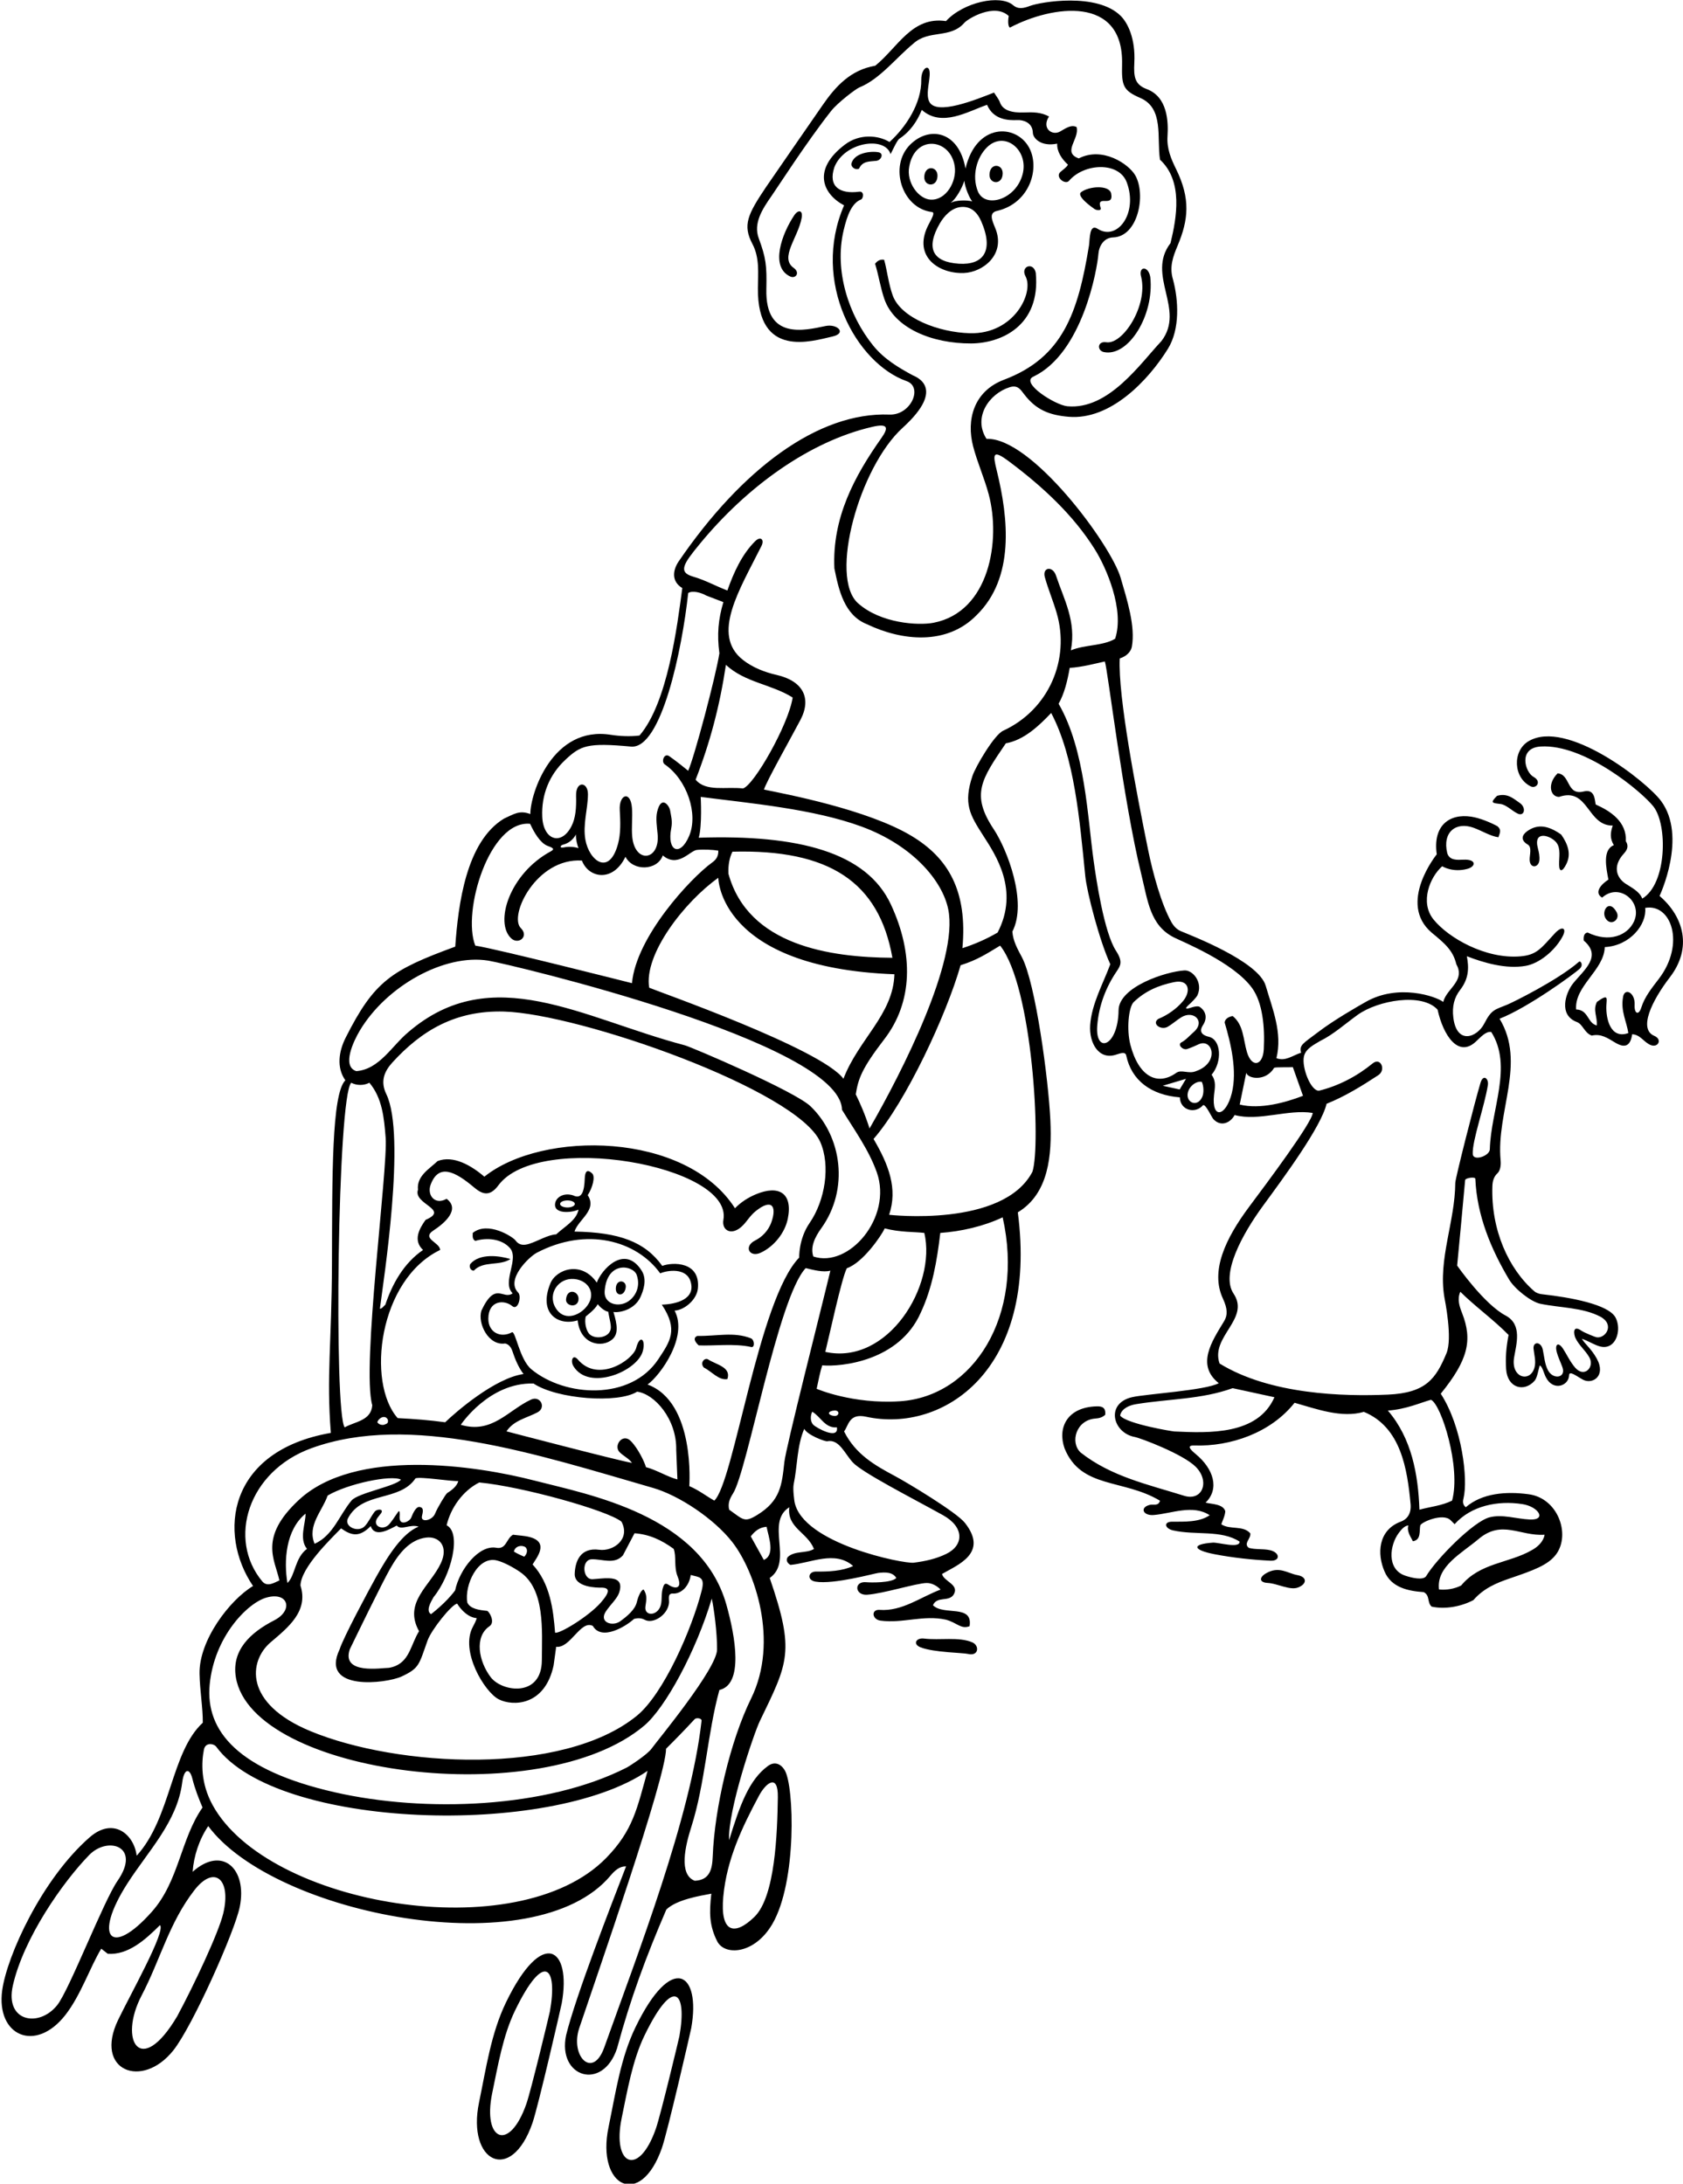 <?xml version="1.0" encoding="UTF-8"?>
<svg xmlns="http://www.w3.org/2000/svg" xmlns:xlink="http://www.w3.org/1999/xlink" width="464pt" height="602pt" viewBox="0 0 464 602" version="1.1">
<g id="surface1">
<path style=" stroke:none;fill-rule:nonzero;fill:rgb(0%,0%,0%);fill-opacity:1;" d="M 425.309 356.816 C 424.562 356.762 423.617 356.504 423.004 355.973 C 415.898 349.816 411.02 339.023 411.449 326.965 C 411.496 325.598 411.844 324.363 412.852 323.441 C 413.441 322.898 413.879 321.676 413.711 319.859 C 412.461 306.438 420.824 293.082 413.426 280.844 C 421.215 277.828 434.176 268.379 435.566 267.02 C 436.621 265.984 435.746 264.766 435.316 265.141 C 429.453 270.27 416.867 276.422 415.621 276.934 C 412.059 278.398 411.219 278.262 409.203 282.191 C 407.27 285.973 401.605 288.191 400.672 280.477 C 400.305 277.453 400.941 274.988 402.539 272.926 C 405.004 269.746 405 266.77 404.41 263.617 C 409.066 265.422 415.191 267.223 420.621 266.27 C 424.355 265.617 428.551 262.191 430.688 258.371 C 432.164 255.734 430.637 255.16 428.695 257.273 C 424.812 261.5 423.672 263.27 419.152 263.648 C 409.629 264.445 399.355 258.598 395.227 253.492 C 391.363 248.723 394.262 241.746 397.609 238.816 C 397.609 238.816 400.512 240.645 404.594 239.516 C 406.969 238.859 407.07 236.84 403.5 236.996 C 401.723 237.07 399.652 237.25 399.008 235.219 C 397.594 229.398 401.402 226.43 406.266 228.199 C 408.566 229.035 410.91 230.523 413.109 230.816 C 413.508 229.617 414.035 228.77 412.836 227.77 C 410.848 226.695 407.988 225.508 405.629 225.145 C 399.547 224.215 394.984 227.637 396.109 235.52 C 396.109 235.52 385.18 248.98 394.711 257.117 C 398.359 260.117 400.586 261.992 401.508 265.816 C 402.656 267.848 402.246 269.406 401.363 270.828 C 400.242 272.629 398.355 274.203 397.91 276.219 C 395.785 274.605 385.453 271.152 376.605 276.168 C 374.363 277.438 367.812 281.156 363.281 284.621 C 359.309 287.656 358.121 288.066 358.711 290.219 C 356.41 290.918 354.434 292.691 351.91 291.719 C 353.605 284.754 350.84 278.188 348.945 271.738 C 346.949 264.938 328.102 257.793 325.566 256.707 C 324.379 256.199 323.566 255.293 322.941 254.184 C 320.191 249.309 317.852 240.785 316.516 234.219 C 313.336 218.59 308.18 191.898 308.711 181.52 C 310.664 180.918 311.82 179.547 312.043 178.324 C 313.082 172.645 310.719 165.34 308.98 159.352 C 306.301 150.098 284.305 120.461 271.984 120.992 C 268.168 115.094 272.676 108.539 278.355 106.75 C 280.562 106.055 281.34 107.355 282.32 108.645 C 285.609 112.965 289.215 114.438 294.629 114.898 C 306.148 115.883 316.59 104.871 321.992 96.16 C 325.383 90.688 324.891 82.688 323.41 77.117 C 322.316 73.555 323.438 70.652 324.664 67.73 C 327.641 60.637 328.301 54.848 324.215 46.551 C 322.859 43.801 321.656 40.969 321.879 37.594 C 322.148 33.434 321.875 26.695 316.148 24.555 C 312.879 23.328 312.523 21.23 312.73 17.34 C 313.086 10.586 310.887 6.277 308.973 4.379 C 302.453 -2.113 286.926 0.52 283.977 1.625 C 282.348 2.234 280.773 2.684 279.301 1.422 C 275.781 -1.602 265.629 0.578 260.809 5.816 C 251.41 4.418 247.508 13.117 241.309 18.117 C 234.504 19.277 230.367 23.793 226.73 29.074 C 223.156 34.27 212.762 49.234 211.203 51.555 C 206.113 59.129 204.703 62.055 207.438 67.242 C 209.465 71.082 208.984 75.27 208.949 79.469 C 208.789 98.965 223.836 94.047 229.496 92.773 C 233.555 91.863 230.859 89.195 227.59 89.879 C 221.824 91.078 210.949 93.824 211.281 79.719 C 211.434 73.156 211.156 71.039 209.184 65.699 C 207.656 61.574 210.125 57.703 212.797 53.902 C 214.16 51.961 222.414 39.109 229.137 30.594 C 230.965 28.277 236 24.48 236.895 24.117 C 242.602 21.812 247.055 15.906 251.809 12.02 C 256.098 8.094 261.973 10.75 265.855 6.301 C 266.863 5.145 274.172 0.719 278.109 4.418 C 278.109 4.418 277.609 6.918 278.41 7.617 C 290.16 1.434 309.793 -1.367 309.355 17.719 C 309.223 23.535 309.555 24.926 314.355 26.992 C 320.961 29.832 318.883 37.996 319.809 44.02 C 326.211 49.918 324.41 60.02 322.711 67.02 C 315.91 75.918 326.91 85.219 320.211 94.02 C 314.453 100.102 305.676 113.074 294.258 111.996 C 290.902 111.68 281.109 105.484 284.934 103.816 C 298.473 97.336 302.5 74.211 302.832 69.973 C 303.004 67.824 304.324 65.527 306.887 65.449 C 313.789 65.238 316.008 53.621 312.996 48.352 C 311.215 45.234 303.988 40.305 297.41 43.668 C 292.711 41.969 297.711 38.316 296.809 35.02 C 295.328 34.277 293.848 35.348 292.277 36.25 C 290.059 37.523 287.09 35.352 289.211 32.117 C 287.043 30.914 284.734 30.906 282.387 31.004 C 279.086 31.141 276.422 30.492 275.645 28.129 C 275.41 27.414 274.453 26.188 274.059 25.52 C 269.414 27.316 258.027 32.059 256.16 27.953 C 255.297 26.059 256.133 23.258 256.305 20.848 C 256.57 17.094 253.945 18.633 253.996 21.969 C 254.102 28.461 249.723 35.121 245.234 39.145 C 242.184 37.285 237.031 36.758 232.914 39.883 C 223.871 46.746 226.758 53.449 232.711 56.617 C 223.555 77.723 236.133 100.211 249.938 105.066 C 254.578 106.699 251.121 114.52 245.219 114.293 C 225.602 113.539 204.492 129.273 187.008 154.918 C 185.461 157.316 185.109 160.316 188.109 162.117 C 186.719 172.547 184.066 193.805 176.309 202.77 C 173.797 203.09 170.809 202.957 168.426 202.574 C 152.359 199.984 146.211 218.688 146.211 224.418 C 143.16 223.27 141.66 224.469 138.961 225.668 C 128.488 232.004 126.332 249.395 125.508 260.969 C 107.875 267.445 103.184 270.445 95.305 286.055 C 93.461 289.711 92.676 294.234 95.211 297.816 C 91.414 301.609 91.602 324.395 91.52 348.344 C 91.449 370.477 89.969 379.258 91.211 395.02 C 62.75 399.973 59.957 422.797 69.762 437.234 C 63.371 441.055 54.832 452.164 55.012 461.438 C 55.098 466.055 55.953 470.938 55.91 474.918 C 47.109 483.02 47.176 501.184 37.676 511.586 C 36.996 505.797 31.316 500.75 24.711 506.516 C 11.555 518 1.906 539.199 0.605 548.711 C -1.105 561.227 9.777 566.066 18.035 555.48 C 22.281 550.031 24.836 542.281 27.91 537.219 L 29.711 538.617 C 35.211 539.02 39.91 534.918 44.109 530.719 C 45.809 532.316 35.898 549.914 32.551 556.879 C 25.84 570.859 39.188 576.105 47.805 565.227 C 53.121 558.516 64.73 532.457 66.098 525.707 C 68.234 515.164 61.262 508.723 53.109 516.02 C 53.41 511.719 54.91 507.117 57.41 503.418 C 75.547 527.902 147.418 542.066 168.32 517.066 C 169.535 515.617 170.859 514.469 172.609 514.52 C 168.344 525.59 158.77 550.148 156.082 561.039 C 153.598 572.668 166.137 576.637 170.109 564.719 C 173.809 551.02 178.109 539.418 183.711 526.418 C 186.574 523.652 193.109 522.617 196.109 522.051 C 195.504 527.312 195.566 530.898 197.727 535.172 C 199.777 539.234 208.031 538.812 212.938 530.406 C 219.742 518.75 218.965 492.426 216.363 488.055 C 215.191 486.09 213.441 485.594 211.738 486.832 C 206.527 490.629 204.02 497.531 201.008 507.316 C 200.609 499.117 207.91 477.727 209.465 474.512 C 217.328 458.234 219.195 455.383 212.211 435.02 C 218.809 430.418 210.91 419.719 217.609 415.52 C 216.91 421.219 222.609 422.418 224.41 427.02 C 222.309 428.316 219.211 427.418 217.211 429.219 C 216.586 430.02 217.008 430.918 217.91 431.418 C 223.508 430.918 230.211 427.316 235.211 431.719 C 232.211 433.129 228.352 433.297 225.012 433.246 C 222.812 433.215 222.34 435.609 224.855 436.031 C 229.871 436.867 241.062 433.754 242.125 433.629 C 244.086 433.398 246.125 433.359 247.109 435.02 C 245.809 436.418 239.93 436.293 238.875 436.188 C 235.336 435.824 235.645 439.844 239.02 439.637 C 243.465 439.359 252.711 436.426 255.508 436.402 C 257.027 436.391 258.496 437.328 259.309 438.219 C 253.84 440.258 248.715 444.273 242.5 443.812 C 240.125 443.637 240.387 446.453 242.734 446.773 C 248.883 447.613 254.586 445.125 260.809 446.52 C 263.859 447.344 264.91 449.219 267.309 448.316 C 268.309 442.117 260.109 445.52 257.211 442.52 C 258.41 439.918 261.508 441.719 262.91 439.617 C 264.609 436.816 260.211 436.02 259.711 433.918 C 263.98 431.406 272.625 428.203 266.027 419.828 C 263.734 416.918 250.277 408.809 246.676 406.887 C 241.16 403.945 235.855 400.91 232.711 394.617 C 233.957 393.016 234.047 389.527 238.766 390.562 C 259.934 395.195 286.305 377.781 280.609 334.219 C 289.219 329.031 290.02 318.312 289.586 308.852 C 289.07 297.637 285.5 270.961 281.723 263.859 C 280.547 261.648 279.297 259.449 279.109 256.816 C 283.309 248.734 277.672 234.184 273.977 228.613 C 267.586 218.992 270.566 214.855 277.309 204.918 C 282.309 204.02 286.41 200.133 289.809 196.551 C 296.254 208.789 297.66 226.062 299.219 241.609 C 299.652 245.93 303.133 259.402 306.109 265.816 C 304.188 271.031 300.949 276.766 300.559 282.598 C 300.219 287.648 303.027 292.305 307.688 290.75 C 309.137 290.27 310.301 289.922 310.508 291.02 C 311.957 297.875 317.379 301.895 325.285 302.52 C 325.371 306.164 329.574 307.16 331.684 304.668 C 332.434 304.367 334.059 308.02 334.523 308.52 C 336.594 310.758 339.234 309.555 340.383 307.395 C 347.086 309.191 355.109 305.719 361.91 306.816 C 361.809 309.418 349.113 326.363 344.418 332.648 C 337.738 341.594 333.664 350.48 337.141 357.965 C 338.477 360.84 338.477 362.602 337.461 364.266 C 334.086 369.816 329.715 376.32 336.008 381.316 C 332.41 383.316 315.875 384.301 312.121 385.172 C 304.691 386.891 306.781 395.023 312.852 396.148 C 314.434 396.441 326.215 400.871 329.695 404.406 C 333.613 408.379 331.543 413.949 326.43 412.348 C 316.48 409.234 306.32 407.055 297.91 400.418 C 294.941 397.625 296.676 391.441 302.016 391.062 C 302.996 390.992 303.945 390.758 304.711 390.02 C 304.91 387.969 303.785 387.668 302.359 387.703 C 294.164 387.922 291.488 393.656 293.508 399.316 C 298.062 410.488 309.691 407.648 319.809 413.719 C 319.359 415.293 318.008 414.617 317.023 414.855 C 314.148 415.555 315.09 417.922 318.117 417.66 C 323.008 417.246 328.898 414.672 333.508 417.719 C 330.633 419.695 326.547 419.492 323.133 419.504 C 320.746 419.512 321.094 421.379 323.398 421.898 C 329.641 423.309 336.66 421.688 341.758 424.992 C 341.836 426.992 335.906 425.168 334.371 425.277 C 328.352 425.703 328.867 427.324 334.906 428.48 C 339.938 429.441 345.234 430.016 350.258 430.254 C 353.062 430.383 352.926 427.965 350.066 427.34 C 348.219 426.938 346.074 427.23 344.309 426.719 C 342.711 425.52 344.91 424.219 344.711 422.719 C 342.711 420.418 339.109 421.816 336.711 420.219 C 336.984 419.316 337.711 418.02 337.809 416.617 C 337.184 414.562 334.039 414.688 332.379 414.246 C 336.277 410.449 334.613 404.938 329.637 400.84 C 328.145 399.609 327.051 398.422 329.262 398.496 C 339.227 398.816 350.34 395.023 356.91 386.719 C 362.91 388.418 369.91 391.02 376.008 389.219 C 386.211 393.418 388.008 404.918 388.91 414.816 C 389.148 418.469 386.652 419.309 386.082 419.527 C 379.922 421.898 379.617 428.414 381.711 433.219 C 383.609 437.719 388.309 438.617 392.508 438.918 C 394.309 439.816 393.41 441.816 394.711 442.918 C 398.41 443.719 402.809 442.918 406.211 441.117 C 409.047 437.848 412.598 436.383 416.234 435.141 C 422.633 432.957 426.875 431.48 429.074 428.426 C 433.047 422.898 429.484 412.895 421.309 411.918 C 415.211 411.117 408.609 411.617 404.109 415.52 C 403.254 414.812 403.258 413.984 403.477 413.113 C 404.785 407.863 403.113 393.312 397.211 384.219 C 404.703 374.98 406.059 369.508 403.074 361.941 C 402.316 360.023 401.715 358.09 402.609 356.117 C 406.508 360.02 411.91 363.918 415.91 368.02 C 415.246 371.465 415.023 374.387 415.238 377.477 C 415.605 382.727 420.277 383.863 423.086 380.645 C 423.781 379.844 424.113 377.781 424.484 376.441 C 425.238 376.645 425.531 378.383 426.199 379.688 C 428.195 383.602 432.391 382.082 432.578 379.281 C 432.535 377.621 434.629 379.398 436.434 380.359 C 439.023 381.734 442.879 379.348 440.223 374.531 C 438.68 371.73 436.734 370.316 436.133 369.066 C 439.121 370.129 441.375 372.18 443.762 370.977 C 446.117 369.789 446.773 365.773 445.395 363.211 C 443.434 359.562 432.855 357.656 425.309 356.816 Z M 248.855 117.938 C 261.203 106.719 252.238 103.789 251.594 103.438 C 247.902 101.434 243.812 99.078 240.73 95.266 C 233.945 86.879 229.953 74.605 232.59 63.484 C 233.582 59.285 234.867 55.965 237.395 54.992 C 238.016 54.754 238.355 52.648 236.867 52.848 C 231.516 53.559 228.258 51.43 230.035 46.094 C 232.762 39.156 243.941 37.43 245.535 42.492 C 246.336 40.895 247.461 38.441 248.035 38.191 C 251.035 36.191 252.934 33.293 254.133 30.293 C 259.633 35.191 266.809 30.719 272.133 28.895 C 273.891 33.066 278.027 33.215 280.504 33.105 C 281.98 33.035 284.676 33.688 284.754 36.594 C 284.797 38.102 286.984 40.512 291.469 39.598 C 291.348 41.75 292.703 43.836 294.434 45.395 C 294.035 46.191 293.035 46.77 292.32 47.441 C 290.84 48.848 293.695 51.07 294.746 49.832 C 298.824 45.016 308.457 44.453 310.637 50.25 C 313.848 58.789 308 66.566 302.605 63.07 C 300.293 61.574 300.492 65.887 300.234 67.691 C 297.211 86.25 293.02 98.562 276.797 104.688 C 268.422 107.852 266.387 115.758 268.289 123.051 C 269.445 127.492 271.359 131.719 272.574 136.234 C 275.977 148.887 272.84 168.68 257.379 171.684 C 253.137 172.508 242.766 171.852 236.551 166.297 C 228.496 159.105 236.926 128.781 248.855 117.938 Z M 155.852 209.477 C 160.055 205.543 161.898 204.691 173.953 205.82 C 182.344 206.605 188.066 179.031 189.734 163.492 C 190.934 162.691 193.336 163.395 194.734 164.191 L 199.434 165.992 C 198.035 170.691 197.633 174.895 198.336 180.094 C 197.336 186.492 191.434 208.691 189.734 212.492 C 188.879 211.797 186.652 209.961 184.504 208.461 C 183.113 207.488 182.203 209.988 183.27 210.723 C 189.398 214.945 192.578 224.34 190 230.449 C 187.512 236.34 183.809 234.676 185.062 228.344 C 185.453 226.363 185.008 224.957 184.75 223.434 C 184.504 221.98 182.254 219.102 181.164 223.852 C 180.75 225.664 181.109 227.828 181.309 230.008 C 181.969 237.266 175.051 238.215 174.305 230.684 C 174.062 228.238 174.426 225.34 174.234 222.758 C 173.863 217.836 170.609 218.953 170.867 223.34 C 171.059 226.562 171.156 229.77 170.398 232.598 C 167.957 241.711 162.414 237.219 161.395 231.523 C 160.637 227.285 162.062 223.102 162.098 219.008 C 162.125 215.43 158.699 215.18 158.824 219.426 C 158.918 222.715 158.699 225.551 157.539 227.797 C 154.73 233.238 149.785 231.602 149.5 225.18 C 149.23 219.18 151.395 213.648 155.852 209.477 Z M 246.59 268.586 C 246.262 279.695 236.676 286.523 232.535 297.395 C 226.434 289.094 180.684 273.094 178.984 272.293 C 177.434 263.094 188.734 248.594 198.035 241.992 C 198.035 241.992 198.105 266.773 246.59 268.586 Z M 200.836 240.895 C 200.734 238.691 201.035 236.594 201.934 234.793 C 228.594 234.09 242.34 243.113 246.035 264.043 C 228.895 263.938 206.289 260.684 200.836 240.895 Z M 243.812 286.477 C 251.664 276.273 251.938 262.934 245.617 249.352 C 238.941 234.992 220.297 230.039 192.633 230.941 C 193.633 227.645 193.184 219.691 193.184 219.691 C 206.645 221.438 224.266 222.977 237.586 227.891 C 251.516 233.031 259.77 242.66 261.422 250.645 C 264.352 264.785 248.641 295.641 239.734 311.094 C 238.434 307.043 237.086 304.043 235.934 301.691 C 236.609 297.367 237.629 294.52 243.812 286.477 Z M 204.836 217.359 C 200.133 216.809 194.586 218.344 191.785 214.941 C 195.785 204.645 198.434 194.594 200.133 183.293 C 205.434 188.191 212.633 188.594 218.535 192.293 C 217.434 199.691 207.836 216.559 204.836 217.359 Z M 159.484 233.824 C 158.273 233.402 156.613 233.371 155.637 233.586 C 153.977 233.941 154.613 233.016 155.117 232.895 C 157.867 232.227 158.77 230.027 158.77 230.027 C 158.781 231.539 159.098 232.777 159.484 233.824 Z M 146.152 227.109 C 147.293 229.605 148.91 232.281 150.809 233.129 C 152.434 233.703 153.055 234.051 151.852 234.699 C 140.48 240.828 136.25 254.324 140.945 258.691 C 142.945 260.547 145.918 258.156 143.602 255.875 C 140.164 252.484 147.879 236.434 160.434 237.242 C 162.246 242.074 168.988 243.371 172.434 236.191 C 174.551 240.285 181.242 240.031 182.73 235.824 C 186.895 239.355 190.18 234.52 192.133 234.309 C 193.855 234.125 196.539 234.246 198.035 234.508 C 198.094 236.281 197.242 237.129 196.27 237.832 C 190.387 242.098 175.395 258.219 174.234 271.043 C 174.234 271.043 136.785 261.543 131.035 260.691 C 127.328 251.34 134.934 226.008 146.152 227.109 Z M 99.191 284.125 C 106.523 271.801 122.559 262.875 134.637 264.832 C 140.398 265.766 231.848 287.41 232.133 305.941 C 235.414 311.312 239.547 316.977 241.742 323.215 C 246.098 335.57 234.074 349.672 224.234 346.395 C 223.336 343.77 224.684 341.031 226.43 338.602 C 234.141 327.863 232.137 313.336 223.484 305 C 219.117 300.793 190.602 288.645 188.824 288.176 C 160.547 280.719 135.68 264.742 112.633 284.492 C 108.035 288.293 104.633 294.793 98.234 295.293 C 94.09 293.961 97.578 286.828 99.191 284.125 Z M 243.922 338.641 C 248.086 339.754 252.273 339.574 254.836 339.895 C 258.258 354.438 244.789 376.48 227.535 372.691 C 228.633 368.293 232.031 352.422 233.465 349.633 C 237.91 348.105 242.996 340.648 243.922 338.641 Z M 220.336 346.691 C 209.086 358.242 202.355 408.613 196.934 413.691 C 194.633 412.395 192.734 410.844 190.035 409.691 C 190.035 409.691 191.793 386.566 178.535 381.691 C 182.039 379.168 189.797 368.492 185.984 361.316 C 188.66 361.176 192.09 358.344 192.402 355.219 C 193.148 347.703 185.406 347.906 182.582 348.98 C 177.801 342.316 170.695 339.719 158.383 339.52 C 159.484 336.117 164.734 333.594 162.035 329.492 C 163.375 327.422 164.191 324.352 163.246 323.48 C 161.895 322.23 161.281 322.902 161.211 324.961 C 161.102 328.031 160.551 330.812 158.008 329.543 C 155.457 328.73 153.461 330.004 153.094 331.539 C 152.332 334.738 157.383 334.426 159.484 333.469 C 158.984 336.367 155.711 338.094 153.336 340.293 C 151.129 340.383 148.324 342.129 145.902 342.898 C 144.434 343.363 143.105 343.336 142.129 341.973 C 141.418 340.977 134.488 336.523 130.336 339.895 C 130.336 340.691 130.133 341.594 131.035 342.094 C 134.336 341.094 138.234 341.566 140.434 343.895 C 143.434 346.895 138.184 353.441 141.336 356.543 C 138.676 358.496 136.609 353.012 132.719 361.328 C 131.625 364.902 134.711 371.086 139.285 370.371 C 140.402 370.656 140.938 371.508 141.301 372.578 C 141.996 374.652 142.91 376.93 144.336 378.793 C 136.434 379.895 125.633 389.293 122.734 392.094 C 118.336 391.492 114.285 391.191 109.633 390.941 C 100.977 381.156 104.383 352.773 121.336 344.594 C 121.336 342.492 116.035 341.492 119.535 339.191 C 122.547 337.234 126.988 333.383 123.133 330.492 C 119.809 332.34 117.676 329.391 118.73 326.582 C 120.938 320.684 125.414 322.891 130.672 327.324 C 132.82 329.137 134.934 330.121 137.395 326.785 C 148.422 311.816 202.148 321.27 199.438 336.277 C 198.902 339.242 201.785 340.922 204.836 337.793 C 206.02 336.578 206.859 335.074 208.344 333.883 C 212.75 330.344 214.203 332.461 212.711 336.824 C 211.809 339.461 209.891 341.125 208.199 341.973 C 204.883 343.637 206.684 346.867 209.836 345.293 C 213.441 343.586 216.406 339.844 217.188 336.004 C 218.641 328.871 214.699 326.594 208.352 329.262 C 206.203 330.168 204.246 331.43 202.633 333.094 C 189.074 311.898 149.512 311.57 133.535 324.395 C 129.934 321.293 124.934 318.395 120.633 320.094 C 118.336 322.293 114.836 324.191 115.234 327.992 C 113.836 331.992 124.133 333.395 117.336 336.293 C 115.535 338.793 113.836 341.992 116.633 344.594 C 111.336 348.191 108.133 353.992 106.234 359.691 C 105.734 360.094 105.336 360.793 104.734 360.793 C 105.734 352.992 111.984 313.043 106.535 301.691 C 104.777 298.129 105.945 295.359 108.18 292.906 C 116.227 284.086 125.57 278.504 138.922 278.867 C 159.715 279.434 219.855 300.5 226.152 314.836 C 228.996 321.305 227.508 330.91 223.211 337.145 C 220.145 341.59 220.336 346.691 220.336 346.691 Z M 170.855 400.375 C 171.914 401.41 173.465 402.141 174.234 403.293 C 170.535 402.691 139.633 394.594 139.633 394.594 C 141.684 391.516 145.227 390.93 148.203 389.348 C 150.68 388.027 148.957 384.652 146.387 385.848 C 140.051 388.797 135.684 395.352 127.035 392.793 C 127.035 392.793 134.812 381.062 147.094 381.41 C 153.621 385.742 170.457 386.969 175.645 383.66 C 180.461 384.266 186.59 391.215 186.434 399.691 L 186.758 407.844 C 184.234 407.242 180.883 405.168 178.086 404.469 C 177.727 403.102 175.938 399.34 173.938 397.289 C 171.641 394.934 169.023 398.586 170.855 400.375 Z M 142.863 356.344 C 139.32 352.781 145.844 346.48 148.012 345.348 C 161.637 338.215 175.414 341.891 182.02 351.039 C 183.922 350.203 189.219 349.371 190.395 353.301 C 191.848 358.152 186.504 359.539 182.461 359.668 C 187.102 366.629 184.73 369.816 181.496 374.707 C 173.887 386.207 155.82 385.176 146.508 377.496 C 143.207 374.77 142.125 366.758 141.133 367.293 C 138.047 368.977 134.609 367.348 134.633 363.516 C 134.66 358.457 139.023 358.23 141.223 360.066 C 142.828 361.41 143.867 357.352 142.863 356.344 Z M 158.48 331.906 C 158.48 332.441 157.57 332.879 156.445 332.879 C 155.324 332.879 154.414 332.441 154.414 331.906 C 154.414 331.367 155.324 330.934 156.445 330.934 C 157.57 330.934 158.48 331.367 158.48 331.906 Z M 105.836 392.793 C 105.133 392.895 104.434 392.691 104.035 392.094 C 104.336 390.895 106.234 389.895 106.934 391.395 C 107.133 392.492 106.535 392.492 105.836 392.793 Z M 96.836 298.492 C 98.336 299.293 100.336 299.293 101.836 298.492 C 105.391 302.703 105.891 308.176 106.32 313.617 C 107.004 322.305 99.625 376.992 102.633 387.395 C 102.336 391.691 97.836 391.895 95.035 393.492 C 92.035 389.793 93.035 302.191 96.836 298.492 Z M 57.809 464.41 C 59.066 451.219 68.199 441.941 73.402 440.438 C 79.488 438.68 81 443.93 75.602 446.695 C 68.953 450.102 63.793 455.004 65.031 462.414 C 69.512 489.207 149.199 499.73 177.637 475.703 C 183.422 470.812 191.883 455.293 196.234 440.691 C 196.848 443.492 197.73 450.105 197.691 454.758 C 197.652 460.062 181.184 479.906 179.621 482.082 C 178.465 483.691 173.598 486.871 172.738 487.309 C 150.73 498.484 117.258 499.797 92.258 494.09 C 65.824 488.059 56.574 477.336 57.809 464.41 Z M 84.633 426.992 C 81.234 429.492 81.434 434.395 79.234 436.395 C 78.234 430.293 78.734 421.793 84.234 417.293 C 84.336 419.793 82.336 424.191 84.633 426.992 Z M 177.434 438.191 C 176.434 438.492 175.691 441.125 175.594 441.586 C 175.129 443.742 172.902 445.566 170.996 446.949 C 168.852 448.504 164.965 447.258 167.094 444.148 C 168.395 442.254 170.137 440.707 170.684 439.109 C 171.797 435.84 169.914 435.16 167.887 435.094 C 166.309 435.039 164.895 435.273 163.387 435.355 C 160.586 435.512 160.23 429.953 163.137 429.863 C 166.102 429.773 169.359 431.398 171.734 428.793 L 174.934 422.691 C 179.035 422.992 182.359 424.543 185.734 426.992 C 186.539 429.145 185.73 431.891 186.82 434.617 C 188.344 438.434 185.715 437.82 184.555 437.051 C 183.848 436.578 183.234 436.191 182.836 437.492 C 182.297 438.996 182.512 440.535 182.297 441.973 C 181.758 445.559 177.551 445.805 177.941 442.891 C 178.164 441.211 178.559 439.844 177.434 438.191 Z M 165.223 427.242 C 159.824 426.516 158.562 430.68 158.449 433.844 C 158.309 437.715 164.871 437.691 165.633 437.68 C 168.199 437.637 168.234 438.84 165.617 441.828 C 162.355 445.551 154.266 450.504 153.035 450.094 C 152.535 443.594 151.633 436.492 146.836 431.293 C 147.898 429.48 151.57 425.172 146.008 423.727 C 144.555 423.348 142.969 423.305 141.434 423.094 C 139.535 424.191 139.633 427.191 136.836 426.691 C 132.133 425.793 126.715 432.547 125.477 438.441 C 122.938 441.902 118.836 444.992 118.836 444.992 C 117.336 444.117 118.734 441.691 119.535 440.293 C 124.395 434.355 127.344 422.598 123.133 420.492 C 124.234 415.793 127.535 410.992 132.133 408.691 C 143.934 409.793 167.609 416.418 171.336 419.492 C 173.922 424.324 169.027 427.758 165.223 427.242 Z M 134.262 444.078 C 132.266 443.879 129.672 443.594 128.836 441.793 C 127.992 437.055 131.699 428.84 137.016 430.195 C 138.898 430.68 141.371 432 143.34 433.336 C 150.328 438.07 149.426 449.469 149.387 457.719 C 149.34 468.008 138.41 466.465 135.297 462.383 C 131.996 458.051 130.68 451.234 134.953 448.32 C 136.66 447.156 134.805 444.133 134.262 444.078 Z M 141.684 427.742 C 141.984 426.242 143.758 425.816 144.859 426.52 C 145.66 427.316 145.234 428.469 144.535 429.145 C 143.609 428.77 142.484 428.242 141.684 427.742 Z M 115.535 449.691 C 113.352 453.188 112.996 457.523 109.141 459.23 C 108.582 459.477 107.953 459.664 107.234 459.793 C 105.199 459.793 94.051 461.734 96.434 454.691 C 98.133 451.191 105.266 436.504 107.574 432.434 C 110.027 428.098 113.066 424.414 117.504 423.883 C 121.035 423.457 123.73 426.242 121.551 430.93 C 118.637 437.188 111.102 441.746 115.535 449.691 Z M 123.328 411.574 C 122.871 411.852 120.516 415.82 119.961 417.246 C 119.188 419.23 115.922 419.828 116.328 417.98 C 116.586 416.816 116.934 415.645 115.695 415.445 C 114.77 415.297 113.926 416.934 113.367 418.387 C 112.941 419.492 109.977 420.906 110.176 418.078 C 110.227 417.336 110.254 416.086 109.738 416.828 C 108.816 418.172 107.742 419.82 107.09 420.418 C 105.375 421.988 102.613 420.621 104.02 418.516 C 104.34 418.031 104.742 417.598 105.02 417.227 C 105.988 415.934 103.953 415.871 103.246 416.805 C 102.25 418.117 101.633 419.57 100.613 420.688 C 98.77 422.707 94.754 420.832 95.938 418.559 C 99.859 411.027 110.184 414.074 114.559 407.543 C 116.16 407.043 124.133 408.395 126.336 408.293 C 126.055 409.586 124.703 410.738 123.328 411.574 Z M 96.93 413.652 C 93.594 417.582 91.887 423.309 86.734 425.594 C 84.633 420.594 88.836 416.594 90.336 412.293 C 95.934 408.992 107.859 406.543 110.535 407.895 C 109.234 409.691 98.711 411.555 96.93 413.652 Z M 94.035 421.344 C 96.961 423.41 99.105 423.848 102.207 420.711 C 103.324 424.055 107.418 421.586 109.371 420.57 C 110.656 422.016 113.004 420.078 115.41 420.867 C 111 422.625 107.051 428.691 103.586 434.941 C 101.531 438.645 94.633 451.492 93.633 454.691 C 88.082 466.352 106.492 464.141 110.73 462.172 C 115.676 459.867 115.5 458.895 117.879 452.25 C 118.945 449.277 124.535 442.293 126.035 442.094 C 127.234 443.992 129.133 445.895 131.434 446.094 C 131.203 446.91 130.781 447.711 130.352 448.512 C 126.781 455.176 133.578 466.457 137.508 468.469 C 141.301 470.414 150.23 470.398 152.633 459.094 L 153.336 453.992 C 157.266 454.465 160.082 446.492 163.438 448.234 C 165.852 452.461 172.594 448.352 174.809 446.293 C 175.637 446.086 176.688 445.961 177.723 446.535 C 180.039 447.828 184.172 445.184 184.441 441.848 C 184.527 440.797 183.902 439.121 185.734 439.316 C 187.781 439.324 189.996 437.379 190.434 434.191 C 192.691 434.836 194.449 434.555 193.469 438.445 C 190.773 449.078 182.934 467.016 175.566 473.012 C 155.082 489.676 109.551 487.18 85.574 477.238 C 67.098 469.578 68.598 457.859 74.621 452.742 C 79.371 448.703 85.121 444.211 82.836 437.094 C 83.008 432.105 91.125 424.332 94.035 421.344 Z M 15.758 552.797 C 10.742 559.055 1.289 557.375 3.539 547.402 C 6.5 534.293 17.305 518.867 24.59 511.391 C 29.742 506.105 39.02 508.961 32.41 518.504 C 28.531 524.109 19.098 548.633 15.758 552.797 Z M 53.605 521.07 C 59.043 514.066 63.82 517.941 61.551 527.484 C 60.273 532.848 53.387 547.441 48.836 555.871 C 38.695 572.98 32.594 562.441 39.039 550.129 C 44.207 540.266 46.602 530.082 53.605 521.07 Z M 41.879 527.016 C 30.547 539.789 25.578 534.16 35.086 519.289 C 40.832 510.305 48.84 502.262 50.227 491.461 C 50.738 487.461 52.277 487.316 53.031 490.328 C 53.719 493.078 54.734 495.707 55.836 498.293 C 49.781 506.969 49.359 518.586 41.879 527.016 Z M 167.102 512.227 C 142.664 537.199 73.758 525.305 58.613 497.617 C 55.277 491.523 55.535 485.82 56.219 482.344 C 56.645 480.191 59 480.695 59.613 481.531 C 76.254 504.32 151.625 506.621 178.535 488.191 C 175.645 498.445 174.609 504.559 167.102 512.227 Z M 166.602 564.414 C 163.406 573.363 157.121 566.816 159.695 559.113 C 164.324 545.273 183.602 490.191 183.633 482.094 C 186.035 479.719 188.949 476.719 191.496 473.965 C 191.992 473.43 193.496 473.699 193.422 474.359 C 190.445 501.082 175.664 539.004 166.602 564.414 Z M 209.262 495.027 C 211.145 491.516 214.555 488.773 214.449 495.465 C 214.293 505.414 213.73 522.863 207.992 528.449 C 202.516 533.777 198.48 532.879 199.41 522.855 C 200.363 512.59 204.605 503.715 209.262 495.027 Z M 207.051 468.301 C 201.359 479.855 197.012 498.445 196.496 511.754 C 196.359 515.238 195.734 518.32 191.535 518.492 C 187.023 516.773 188.961 508.766 190.566 503.738 C 194.438 491.602 195.027 477.867 198.336 465.895 C 205.027 464.371 202.773 451.27 200.254 442.348 C 193.27 417.609 162.32 412.043 147.367 408.172 C 131.195 403.98 97.957 399.02 82.383 413.516 C 71.289 423.84 75.742 429.883 77.035 435.691 C 75.633 436.293 73.734 437.594 72.336 435.992 C 62.629 424.387 68.309 405.594 85.895 399.227 C 113.023 389.402 147.801 400.867 180.035 410.188 C 187.207 412.258 196.883 418.684 201.906 425.141 C 208.051 433.031 214.871 452.426 207.051 468.301 Z M 210.586 430.043 L 206.984 423.543 C 208.184 422.043 209.336 421.094 211.336 420.895 C 211.934 423.793 213.785 428.645 210.586 430.043 Z M 216.246 403.078 C 215.559 409.344 215.195 413.699 208.766 417.645 C 205.238 419.809 204.945 418.984 201.035 416.191 C 200.602 414.453 201.215 413.09 202.09 411.727 C 206.039 405.574 214.484 357.645 222.133 349.594 C 224.234 350.094 226.984 350.844 228.934 350.293 C 226.133 361.992 216.711 398.863 216.246 403.078 Z M 230.734 393.492 C 231.27 397.062 225.098 393.656 224.234 392.793 C 223.297 391.828 223.434 390.191 223.934 389.191 C 226.234 390.492 227.434 393.793 230.734 393.492 Z M 230.07 388.855 C 231.68 388.777 231.398 390.566 229.883 390.336 C 227.875 390.031 228.289 388.941 230.07 388.855 Z M 235.062 403.102 C 237.637 405.957 251.402 412.941 259.984 417.711 C 265.934 421.016 265.734 426 260.926 428.359 C 258.121 429.738 255.078 430.41 251.895 430.809 C 249.145 431.152 221.246 425.574 219.047 414.02 C 219.047 414.02 218.516 410.605 218.816 409.152 C 219.867 404.098 219.715 398.555 221.734 393.895 C 222.535 395.594 227.461 397.445 228.07 397.328 C 231.34 396.691 232.789 400.578 235.062 403.102 Z M 248.137 386.301 C 235.035 387.16 225.148 382.867 225.148 382.867 C 225.621 380.621 226.133 378.074 226.691 376.398 C 231.859 376.863 247.941 375.27 253.836 361.895 C 257.035 355.094 258.336 347.594 259.234 339.895 C 264.934 339.492 271.133 338.094 276.434 335.594 C 282.539 362.797 268.297 384.977 248.137 386.301 Z M 284.633 323.043 C 276.52 338.512 245.133 334.895 245.133 334.895 C 247.535 327.691 245.035 321.145 240.836 313.992 C 249.734 303.793 260.883 279.895 264.836 266.094 C 269.336 264.691 271.934 262.992 275.734 260.691 C 284.734 271.992 287.035 315.844 284.633 323.043 Z M 276.566 201.449 C 274.066 202.598 268.945 211.41 268.129 213.84 C 265.516 221.594 267.414 224.652 271.059 230.344 C 274.469 235.66 281.117 245.406 275.035 257.094 C 271.934 258.895 268.734 260.293 265.336 261.395 C 266.785 245.609 261.438 236.535 251.316 230.453 C 239.109 223.121 216.555 218.895 210.633 217.672 C 211.133 215.723 217.891 203.746 220.664 198.492 C 223.844 192.465 221.383 187.719 214.086 186.059 C 210.75 185.297 207.492 184.012 204.824 181.922 C 195.961 174.977 203.906 162.582 209.941 150.496 C 210.824 148.723 209.664 147.75 208.219 149.18 C 204.512 152.848 202.242 157.941 200.535 162.793 C 197.305 161.551 194.348 159.895 191.102 158.969 C 186.828 157.746 188.465 155.395 192.82 150.082 C 205.848 134.184 223.18 121.664 240.535 117.664 C 244.797 116.68 245.047 117.855 243.004 120.75 C 235.598 131.242 229.395 142.715 230.035 156.691 C 231.234 162.594 232.734 169.594 239.035 172.094 C 248.633 176.691 261.035 177.992 269.234 169.594 C 279.746 159.352 278.07 142.977 274.793 129.676 C 273.664 125.102 273.645 123.801 278.258 127.262 C 287.418 134.125 295.879 141.926 301.852 151.457 C 305.004 156.48 310.086 168.137 307.434 176.094 C 304.133 178.094 299.035 177.691 295.234 179.293 C 296.777 171.207 293.289 165.184 291.137 158.676 C 290.219 155.902 287.309 156.391 288.059 159.113 C 288.945 162.32 290.312 165.574 291.289 168.871 C 295.137 181.836 289.094 195.695 276.566 201.449 Z M 325.234 300.344 L 320.566 299.324 L 326.984 297.41 Z M 331.492 302.316 C 330.09 305.695 326.262 303.723 327.738 300.48 C 328.305 299.246 329.836 297.98 331.336 298.242 C 331.863 299.355 331.938 301.238 331.492 302.316 Z M 329.734 295.293 C 327.723 296.168 325.73 294.738 324.293 295.766 C 319.09 299.484 313.91 296.793 311.641 288.008 C 310.57 283.855 311.125 277.711 312.551 276.258 C 315.812 273.145 319.465 271.629 323.672 270.758 C 327.805 269.898 328.418 273.199 326.207 275.918 C 324.402 278.133 321.742 279.93 319.336 280.895 C 317.434 282.207 320.047 284.133 321.934 283.062 C 323.172 282.355 324.406 281.234 325.68 280.449 C 329.086 278.352 332.469 281.617 329.07 284.547 C 328.098 285.387 326.926 286.742 325.727 287.355 C 324.52 287.969 326.098 289.594 327.309 289.191 C 328.332 288.852 329.473 288.359 330.422 287.91 C 334.328 286.055 336.359 292.992 329.734 295.293 Z M 339.836 280.094 C 338.836 280.293 337.734 280.793 337.633 281.895 C 339.379 287.734 341.121 295.246 339.617 301.316 C 337.98 307.938 333.965 308.633 334.711 301.832 C 334.918 299.961 335.379 298.105 334.035 296.293 C 337.07 292.68 336.645 286.59 333.285 285.824 C 331.676 285.457 330.375 284.582 331.648 282.629 C 332.855 280.785 332.582 278.914 330.871 277.66 C 330.41 277.211 329.172 277.504 328.035 277.883 C 326.344 278.445 327.195 277.52 327.562 277.191 C 328.602 276.266 329.871 274.941 330.129 274.379 C 331.723 270.914 328.918 267.395 326.547 267.531 C 321.465 267.828 308.461 272.035 308.387 278.508 C 308.273 288.617 301.883 290.641 302.508 282.75 C 302.949 277.172 304.914 272.141 307.855 267.797 C 308.961 266.16 309.609 265.094 307.668 262.102 C 304.383 257.035 302.23 242.426 301.52 237.359 C 299.828 225.371 299.215 206.746 291.852 194.008 C 293.414 191.301 294.309 187.672 294.918 184.121 C 298.234 183.941 302.344 182.844 304.605 182.352 C 305.438 184.797 309.625 220.48 314.625 240.906 C 316.477 248.469 317.066 255.055 323.602 258.406 C 325.754 259.512 340.141 265.281 345.246 272.449 C 348.094 276.441 348.746 283.094 348.422 289.262 C 348.188 293.809 345.102 294.512 343.766 289.996 C 342.738 286.508 342.871 282.523 339.836 280.094 Z M 341.785 304.508 L 343.586 295.777 C 344.168 297.492 349.016 298.148 351.273 294.387 C 351.637 294.133 355.336 294.293 356.434 294.191 L 359.234 302.094 C 354.566 303.895 347.484 305.91 341.785 304.508 Z M 323.758 394.629 C 323.352 394.621 310.836 392.594 308.836 390.293 C 308.836 389.438 309.844 387.656 313.234 387.094 C 322.535 385.594 331.234 385.793 339.836 382.691 L 351.359 385.191 C 346.785 395.641 333.309 395.074 323.758 394.629 Z M 425.836 423.094 C 425.535 424.992 423.934 426.492 422.234 427.395 C 415.934 430.992 408.035 430.793 402.836 437.094 C 401.035 437.992 398.934 438.395 396.734 438.191 C 395.918 431.844 402.996 428.211 407.605 424.309 C 414.059 418.84 419.055 423.559 425.836 423.094 Z M 419.75 414.66 C 424.18 415.352 426.543 419.109 421.77 418.898 C 418.031 418.73 414.23 417.379 410.656 418.297 C 406.27 419.422 396.105 429.645 393.133 434.594 C 392.219 435.691 389.25 434.996 387.414 434.379 C 382.203 432.617 383.152 425.883 385.645 422.598 C 386.199 421.863 387.168 420.582 388.285 420.543 C 387.785 422.145 388.934 423.691 389.535 424.895 C 391.848 424.52 391.27 422.07 391.559 420.559 C 391.734 419.652 397.836 416.992 399.934 419.094 L 401.035 420.191 C 405.555 415.133 412.852 413.582 419.75 414.66 Z M 400.336 413.691 C 397.535 415.094 394.234 415.395 391.336 416.191 C 390.984 406.52 389.234 396.566 382.633 388.867 C 387.711 388.52 391.848 386.605 394.516 385.895 C 397.359 387.145 402.844 404.586 400.336 413.691 Z M 398.203 357.582 C 398.359 358.516 400.516 368.906 398.793 373.055 C 395.879 380.082 393.145 384.004 382.641 384.469 C 370.461 385.004 350.199 384.484 336.234 375.895 C 333.633 368.457 344.766 363.613 340.09 356.625 C 336.473 351.223 342.516 340.203 348.188 332.449 C 354.059 324.434 364.234 310.668 365.734 304.293 C 370.785 302.273 375.414 299.41 380.008 296.398 C 382.195 294.965 380.648 291.352 378.441 293.16 C 374.094 296.719 369.02 299.367 363.633 300.691 C 361.363 300.777 358.848 294.277 359.488 291.258 C 359.965 289.023 362.449 287.926 363.934 286.992 C 367.602 285.211 370.895 282.211 374.324 279.758 C 379.895 275.777 392.023 273.598 396.336 278.344 C 397.922 285.48 402.004 291.582 406.793 287.242 C 408.254 285.922 409.57 284.285 411.133 284.492 C 417.145 293.988 411.035 305.832 410.742 316.84 C 410.695 318.691 406.148 320.223 406.035 318.148 C 405.84 314.543 409.254 305.078 410.203 299.145 C 410.488 297.383 408.941 295.965 408.168 298.527 C 406.574 303.816 401.227 324.836 401.219 326.098 C 401.141 336.832 396.457 347.102 398.203 357.582 Z M 440.18 368.664 C 439.758 368.598 436.789 367.398 436.008 366.855 C 433.426 365.055 433.91 367.957 434.344 368.859 C 435.352 370.961 437.035 372.184 438.176 374.195 C 439.68 376.84 436.844 379.941 434.301 377.07 C 432.867 375.445 431.867 373.215 430.906 371.785 C 429.59 369.82 428.629 370.59 429.188 372.738 C 429.539 374.098 430.285 375.59 430.77 376.965 C 431.793 379.855 428.203 380.473 426.754 377.723 C 425.887 376.078 425.742 373.977 425.344 372.074 C 424.855 369.754 422.586 369.781 422.801 371.852 C 422.973 373.52 423.496 375.211 423.09 376.863 C 422.008 381.281 416.473 379.957 417.434 374.227 C 418.059 370.523 419.715 365.203 415.184 362.719 C 409.184 359.617 401.734 348.895 401.734 348.895 C 402.402 341.742 403.258 333.023 403.934 325.348 C 403.992 324.719 406.723 324.34 406.75 324.969 C 407.176 335.113 411.113 344.418 416.031 352.703 C 417.598 355.348 422.098 358.895 424.668 359.426 C 430.254 360.578 436.328 360.414 441.246 362.996 C 445.273 365.211 442.633 369.047 440.18 368.664 "/>
<path style=" stroke:none;fill-rule:nonzero;fill:rgb(0%,0%,0%);fill-opacity:1;" d="M 159.258 363.992 C 159.965 370.715 165.969 371.664 168.777 369.27 C 170.465 367.836 170.281 365.434 169.125 361.684 C 170.848 361.973 175.023 361.023 176.578 357.551 C 177.285 355.969 178.543 352.82 176.867 350.23 C 172.117 342.895 165.773 350.098 164.535 353.594 C 160.312 347.438 153.328 349.891 151.727 353.828 C 148.309 362.211 154.055 365.621 159.258 363.992 Z M 166.703 355.945 C 167.336 347.465 174.59 348.797 175.531 351.461 C 176.809 355.074 174.797 358.055 172.586 359.113 C 169.945 360.379 166.457 359.23 166.703 355.945 Z M 164.805 359.539 C 165.727 360.77 167.066 361.566 167.684 361.617 C 168.207 364.734 168.918 366.109 167.879 367.465 C 166.887 368.754 164.203 369.145 162.695 367.953 C 161.637 367.113 161.07 364.645 161.48 362.945 C 161.59 362.797 163.977 361.117 164.805 359.539 Z M 157.504 352.582 C 161.75 352.43 164.57 356.172 161.996 359.832 C 160.074 362.562 155.961 364.25 153.578 361.137 C 150.703 357.375 153.449 352.727 157.504 352.582 "/>
<path style=" stroke:none;fill-rule:nonzero;fill:rgb(0%,0%,0%);fill-opacity:1;" d="M 175.383 371.645 C 174.469 374.934 164.898 381.367 159.316 374.797 C 157.934 373.168 157.191 375.133 158.09 376.621 C 162.32 383.617 175.723 378.09 177.227 372.461 C 178.09 369.238 176.406 367.719 175.383 371.645 "/>
<path style=" stroke:none;fill-rule:nonzero;fill:rgb(0%,0%,0%);fill-opacity:1;" d="M 256.883 58.441 C 258.039 58.516 256.605 60.645 255.781 62.355 C 251.691 70.855 258.965 75.543 265.762 75.262 C 271.035 75.043 277.359 70.109 274.398 62.91 C 273.449 60.594 272.512 58.574 275.086 58.094 C 284.043 55.867 286.816 46.184 283.66 40.578 C 280.027 34.113 269.141 33.902 266.184 46.469 C 264.336 35.996 256.129 34.676 250.922 39.883 C 244.988 45.812 248.629 57.418 256.883 58.441 Z M 264.395 72.703 C 257.031 72.238 255.164 68.34 259.145 61.527 C 260.234 59.664 262.301 57.203 265.141 57.051 C 267.594 56.922 269.352 58.332 270.527 61.027 C 274.102 69.234 271.031 73.117 264.395 72.703 Z M 272.051 40.672 C 276.91 35.797 283.75 41.371 281.906 48.133 C 279.992 55.156 271.492 57.551 269.574 52.691 C 267.891 48.426 269.281 43.453 272.051 40.672 Z M 268.035 55.52 C 266.383 55.094 263.461 55.191 262.109 55.918 C 263.547 54.793 265.105 52.172 265.879 49.824 C 266.023 51.715 267.309 54.641 268.035 55.52 Z M 250.684 45.895 C 252.281 36.988 262.059 38.152 263.211 45.832 C 263.84 50.035 260.848 55.211 256.633 55.043 C 253.266 54.91 249.805 50.301 250.684 45.895 "/>
<path style=" stroke:none;fill-rule:nonzero;fill:rgb(0%,0%,0%);fill-opacity:1;" d="M 242.23 41.984 C 240.219 41.594 235.535 42.047 234.734 45.094 C 234.559 46.043 235.836 46.992 236.836 46.492 C 237.82 44.309 239.801 44.559 241.617 44.336 C 242.996 44.164 243.738 42.277 242.23 41.984 "/>
<path style=" stroke:none;fill-rule:nonzero;fill:rgb(0%,0%,0%);fill-opacity:1;" d="M 258.465 48.473 C 258.508 45.797 254.977 45.449 254.82 48.719 C 254.691 51.445 258.41 51.785 258.465 48.473 "/>
<path style=" stroke:none;fill-rule:nonzero;fill:rgb(0%,0%,0%);fill-opacity:1;" d="M 301.742 57.617 C 302.328 58.027 303.781 58.156 303.434 57.293 C 302.133 53.395 307.184 57.492 306.336 53.293 C 305.742 50.926 300.199 51.316 298.035 52.992 C 296.711 54.094 301.105 57.172 301.742 57.617 "/>
<path style=" stroke:none;fill-rule:nonzero;fill:rgb(0%,0%,0%);fill-opacity:1;" d="M 218.988 59.328 C 215.551 64.449 212.203 73.602 217.871 76.23 C 219.359 76.918 220.688 75.184 218.797 73.84 C 214.855 71.035 220.062 65.453 221.016 60.07 C 221.414 57.812 220.008 57.805 218.988 59.328 "/>
<path style=" stroke:none;fill-rule:nonzero;fill:rgb(0%,0%,0%);fill-opacity:1;" d="M 285.559 75.219 C 284.934 72.078 281.238 73.398 282.734 76.172 C 285.145 80.648 279.578 92.191 267.387 91.863 C 258.824 91.637 248.375 87.699 246.113 81.43 C 244.98 78.297 244.605 74.695 243.758 71.617 C 242.66 71.418 241.859 71.918 241.258 72.719 C 242.23 75.824 242.73 79.285 243.82 82.445 C 246.586 90.441 256.895 94.734 267.762 94.68 C 275.93 94.641 286.965 89.875 285.559 75.219 "/>
<path style=" stroke:none;fill-rule:nonzero;fill:rgb(0%,0%,0%);fill-opacity:1;" d="M 305.008 94.355 C 302.492 93.965 302.395 96.664 304.363 97.066 C 311.086 98.445 318.273 86.914 317.133 76.395 C 316.617 73.172 313.734 73.336 314.633 76.395 C 316.508 84.328 309.523 95.062 305.008 94.355 "/>
<path style=" stroke:none;fill-rule:nonzero;fill:rgb(0%,0%,0%);fill-opacity:1;" d="M 457.535 246.992 C 457.535 246.992 465.285 230.645 457.91 220.762 C 453.945 215.441 431.891 198.078 421.391 204.355 C 416.914 207.031 417.176 214.465 422.059 216.809 C 423.531 217.516 425.16 215.461 422.785 214.168 C 420.449 212.895 418.48 206.191 424.75 205.801 C 436.848 205.043 452.672 218.285 455.855 222.348 C 459.824 227.414 459.543 243.723 452.766 247.727 C 451.996 245.688 449.637 244.609 448.074 243.555 C 445.672 241.93 444.535 238.773 447.66 235.359 C 448.566 234.371 449.137 233.301 448.234 231.895 C 448.535 226.594 444.035 223.594 439.934 221.793 C 439.633 220.594 439.773 217.418 436.633 218.191 C 431.836 219.395 433.035 213.492 429.434 213.191 C 426.434 216.191 427.469 219.691 429.836 219.691 C 437.934 216.895 437.535 227.691 444.633 227.594 C 443.934 229.594 443.836 231.191 444.934 232.992 C 441.734 234.293 442.836 239.293 443.434 242.492 C 441.59 243.66 439.309 246.023 441.703 247.457 C 446.441 243.203 452.953 248.66 450.492 254.023 C 448.703 257.914 443.629 259.945 437.734 257.094 C 436.633 257.191 436.535 258.395 436.633 259.293 C 441.797 263.66 436.676 267.398 433.699 271.105 C 431.613 273.707 429.617 279.84 434.73 281.746 C 436.402 282.367 436.762 284.715 438.836 285.492 C 441.375 284.898 443.164 286.141 445.309 287.43 C 448.105 289.117 449.539 288.242 449.984 285.129 C 452.273 285.199 453.234 287.418 455.168 288.125 C 457.176 288.863 458.359 286.523 456.082 285.566 C 451.664 283.703 455.359 275.957 460.387 269.406 C 466.605 261.312 464.219 252.719 457.535 246.992 Z M 452.508 277.746 C 451.777 280.059 450.531 279.465 450.664 277.031 C 450.855 273.492 447.734 272.102 447.434 275.094 C 446.836 278.793 448.434 281.594 448.934 284.793 C 444.016 286.562 442.719 280.875 442.871 277.219 C 442.953 275.211 443.543 273.855 440.285 276.191 C 439.086 278.492 440.434 280.293 440.234 282.691 C 437.633 282.094 437.973 278.367 434.535 278.293 C 434.035 271.793 442.234 267.492 442.434 261.094 C 449.398 260.746 454.062 254.832 453.574 250.293 C 460.816 248.992 464.664 260.246 457.363 269.812 C 455.363 272.434 453.453 274.773 452.508 277.746 "/>
<path style=" stroke:none;fill-rule:nonzero;fill:rgb(0%,0%,0%);fill-opacity:1;" d="M 413.676 221.645 C 415.266 221.84 416.867 223.551 418.41 224.289 C 420.27 225.18 420.871 222.688 419.031 221.383 C 417.062 219.988 415.488 218.605 412.734 219.395 C 410.746 221.379 411.363 221.359 413.676 221.645 "/>
<path style=" stroke:none;fill-rule:nonzero;fill:rgb(0%,0%,0%);fill-opacity:1;" d="M 431.855 238.172 C 433.281 235.273 432.121 232.531 430.434 230.094 C 426.867 227.547 423.867 227.059 420.965 229.203 C 419.523 230.27 419.227 231.664 421.176 232.816 C 422.43 233.559 421.68 235.691 421.719 237.031 C 421.793 239.52 424.16 239.246 424.395 237.227 C 424.523 236.129 424.293 234.973 423.992 233.848 C 422.629 228.746 427.578 230.32 429.102 232.289 C 430.371 233.934 429.801 236.352 429.84 238.398 C 429.883 240.441 430.738 240.438 431.855 238.172 "/>
<path style=" stroke:none;fill-rule:nonzero;fill:rgb(0%,0%,0%);fill-opacity:1;" d="M 445.703 251.465 C 443.645 247.711 441.457 251.086 442.613 253.105 C 444.008 255.547 446.836 253.527 445.703 251.465 "/>
<path style=" stroke:none;fill-rule:nonzero;fill:rgb(0%,0%,0%);fill-opacity:1;" d="M 129.633 348.492 C 129.234 349.395 129.836 350.316 130.633 350.293 C 133.234 347.492 137.734 349.094 140.734 347.094 C 137.734 346.191 132.234 345.395 129.633 348.492 "/>
<path style=" stroke:none;fill-rule:nonzero;fill:rgb(0%,0%,0%);fill-opacity:1;" d="M 172.512 354.93 C 172.77 352.996 170.156 352.504 169.816 354.797 C 169.434 357.387 172.152 357.633 172.512 354.93 "/>
<path style=" stroke:none;fill-rule:nonzero;fill:rgb(0%,0%,0%);fill-opacity:1;" d="M 159.473 358.461 C 159.895 355.965 156.328 354.848 156.055 358.223 C 155.91 360.043 159.102 360.664 159.473 358.461 "/>
<path style=" stroke:none;fill-rule:nonzero;fill:rgb(0%,0%,0%);fill-opacity:1;" d="M 207.02 368.945 C 202.277 367.086 197.648 368.387 192.234 368.293 C 190.836 368.895 191.836 370.191 192.633 370.895 C 196.559 371.078 202.578 370.305 207.105 371.348 C 208.148 371.586 208.039 369.344 207.02 368.945 "/>
<path style=" stroke:none;fill-rule:nonzero;fill:rgb(0%,0%,0%);fill-opacity:1;" d="M 195.238 374.773 C 194.312 374.164 192.867 375.66 194.035 376.992 C 196.234 378.094 198.133 380.594 200.535 380.191 C 201.672 376.867 197.449 376.223 195.238 374.773 "/>
<path style=" stroke:none;fill-rule:nonzero;fill:rgb(0%,0%,0%);fill-opacity:1;" d="M 357.703 434.234 C 354.965 433.746 352.648 431.609 348.996 433.758 C 347.188 434.82 347.059 436.258 349.508 436.387 C 352.184 436.523 355.59 438.496 357.84 437.648 C 360.371 436.699 360.422 434.719 357.703 434.234 "/>
<path style=" stroke:none;fill-rule:nonzero;fill:rgb(0%,0%,0%);fill-opacity:1;" d="M 268.047 452.758 C 264.273 451.16 259.121 452.258 254.758 451.719 C 252.555 451.445 251.551 453.273 253.816 454.145 C 257.551 455.59 265.418 455.602 266.887 455.961 C 269.844 456.68 270.109 453.633 268.047 452.758 "/>
<path style=" stroke:none;fill-rule:nonzero;fill:rgb(0%,0%,0%);fill-opacity:1;" d="M 175.199 558.875 C 171.066 567.41 169.715 577.074 167.766 586.453 C 164.359 602.855 176.605 609.113 182.496 592.121 C 184.094 587.508 190.422 559.941 190.578 559.082 C 193.301 543.801 185.254 538.113 175.199 558.875 Z M 187.312 561.328 C 187.188 562.012 182.129 583.066 180.848 586.758 C 176.133 600.352 168.672 597.012 171.398 583.891 C 172.957 576.387 174.371 567.988 177.68 561.16 C 185.719 544.551 189.492 549.102 187.312 561.328 "/>
<path style=" stroke:none;fill-rule:nonzero;fill:rgb(0%,0%,0%);fill-opacity:1;" d="M 276.438 47.82 C 276.48 45.148 272.949 44.801 272.797 48.07 C 272.664 50.797 276.383 51.137 276.438 47.82 "/>
<path style=" stroke:none;fill-rule:nonzero;fill:rgb(0%,0%,0%);fill-opacity:1;" d="M 139.504 552.02 C 135.371 560.559 134.02 570.223 132.07 579.602 C 128.664 596 140.906 602.258 146.797 585.27 C 148.398 580.652 154.727 553.086 154.879 552.23 C 157.605 536.945 149.559 531.258 139.504 552.02 Z M 151.613 554.473 C 151.492 555.16 146.43 576.211 145.148 579.906 C 140.438 593.496 132.977 590.156 135.699 577.035 C 137.262 569.531 138.672 561.137 141.98 554.305 C 150.023 537.699 153.797 542.246 151.613 554.473 "/>
</g>
</svg>
